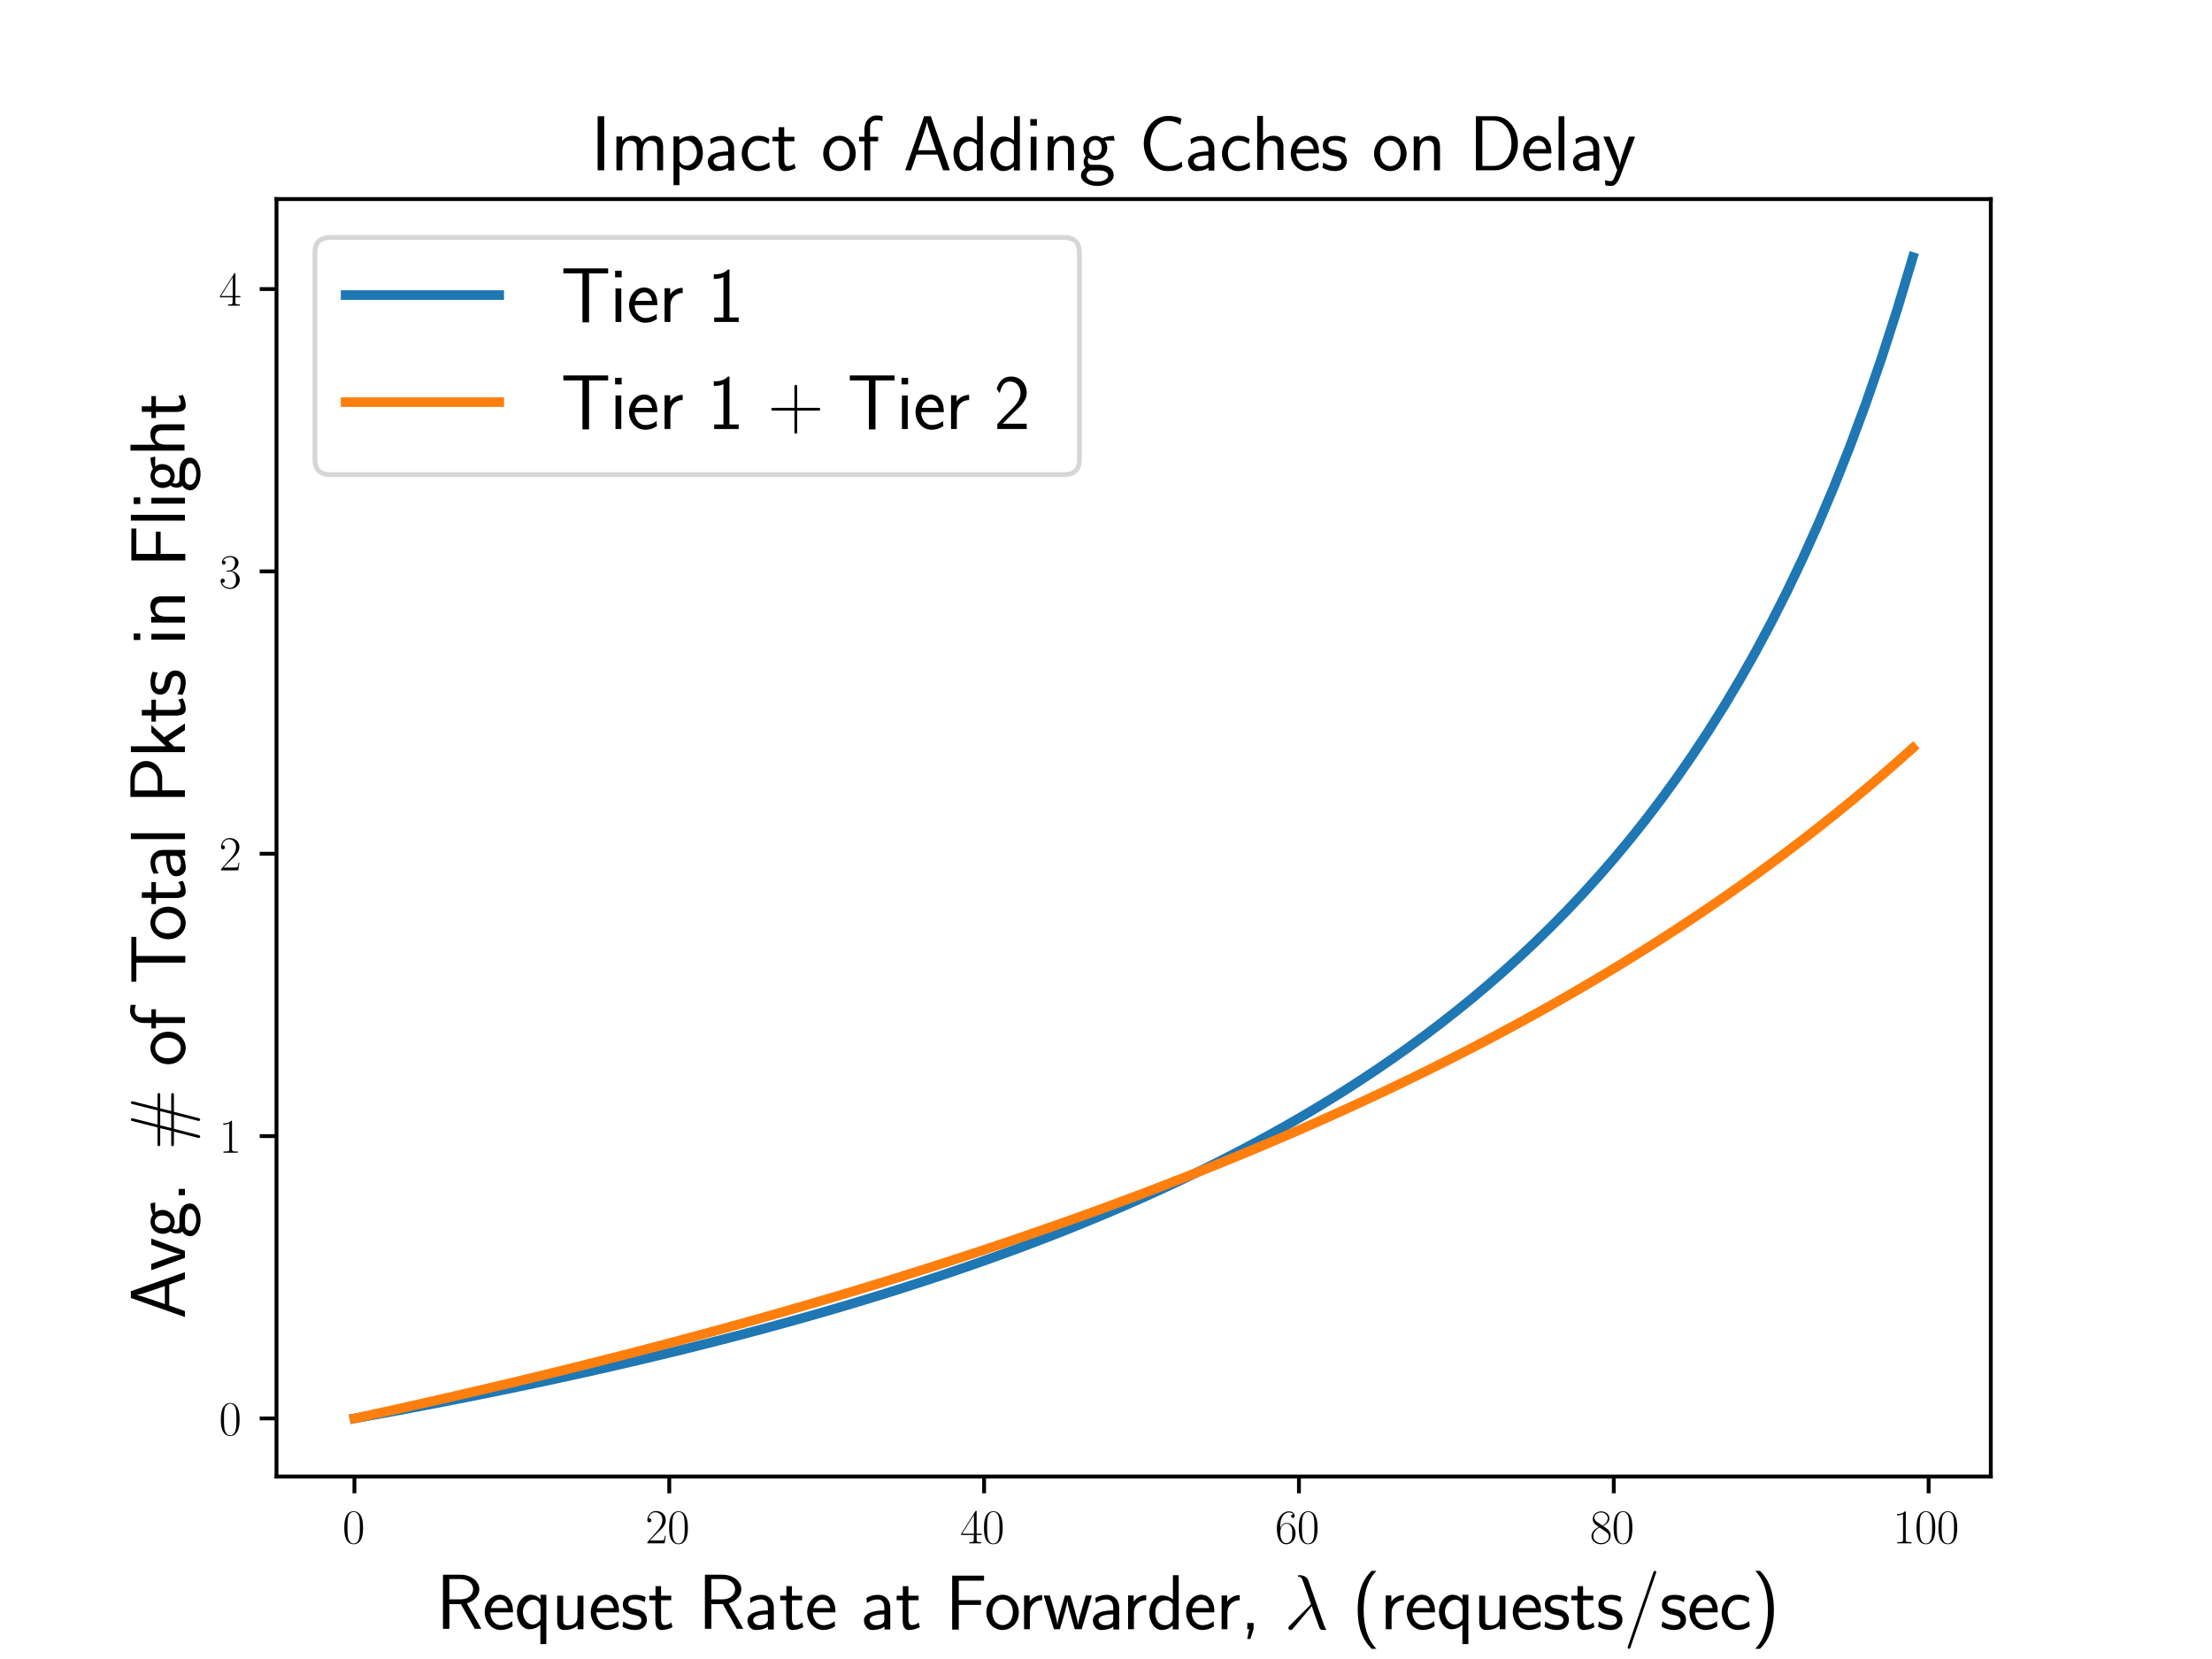 <?xml version="1.0" encoding="utf-8" standalone="no"?>
<!DOCTYPE svg PUBLIC "-//W3C//DTD SVG 1.1//EN"
  "http://www.w3.org/Graphics/SVG/1.1/DTD/svg11.dtd">
<svg xmlns:xlink="http://www.w3.org/1999/xlink" width="460.8pt" height="345.6pt" viewBox="0 0 460.8 345.6" xmlns="http://www.w3.org/2000/svg" version="1.1">
 <defs>
  <style type="text/css">*{stroke-linejoin: round; stroke-linecap: butt}</style>
 </defs>
 <g id="figure_1">
  <g id="patch_1">
   <path d="M 0 345.6 
L 460.8 345.6 
L 460.8 0 
L 0 0 
z
" style="fill: #ffffff"/>
  </g>
  <g id="axes_1">
   <g id="patch_2">
    <path d="M 57.6 307.584 
L 414.72 307.584 
L 414.72 41.472 
L 57.6 41.472 
z
" style="fill: #ffffff"/>
   </g>
   <g id="matplotlib.axis_1">
    <g id="xtick_1">
     <g id="line2d_1">
      <defs>
       <path id="mf3fff29122" d="M 0 0 
L 0 3.5 
" style="stroke: #000000; stroke-width: 0.8"/>
      </defs>
      <g>
       <use xlink:href="#mf3fff29122" x="73.833" y="307.584" style="stroke: #000000; stroke-width: 0.8"/>
      </g>
     </g>
     <g id="text_1">
      <!-- $\mathdefault{0}$ -->
      <g transform="translate(71.342 321.502) scale(0.1 -0.1)">
       <defs>
        <path id="CMR17-30" d="M 2688 2025 
C 2688 2416 2682 3080 2413 3591 
C 2176 4039 1798 4198 1466 4198 
C 1158 4198 768 4058 525 3597 
C 269 3118 243 2524 243 2025 
C 243 1661 250 1106 448 619 
C 723 -39 1216 -128 1466 -128 
C 1760 -128 2208 -7 2470 600 
C 2662 1042 2688 1559 2688 2025 
z
M 1466 -26 
C 1056 -26 813 325 723 812 
C 653 1188 653 1738 653 2096 
C 653 2588 653 2997 736 3387 
C 858 3929 1216 4096 1466 4096 
C 1728 4096 2067 3923 2189 3400 
C 2272 3036 2278 2607 2278 2096 
C 2278 1680 2278 1169 2202 792 
C 2067 95 1690 -26 1466 -26 
z
" transform="scale(0.016)"/>
       </defs>
       <use xlink:href="#CMR17-30" transform="scale(0.996)"/>
      </g>
     </g>
    </g>
    <g id="xtick_2">
     <g id="line2d_2">
      <g>
       <use xlink:href="#mf3fff29122" x="139.42" y="307.584" style="stroke: #000000; stroke-width: 0.8"/>
      </g>
     </g>
     <g id="text_2">
      <!-- $\mathdefault{20}$ -->
      <g transform="translate(134.438 321.502) scale(0.1 -0.1)">
       <defs>
        <path id="CMR17-32" d="M 2669 989 
L 2554 989 
C 2490 536 2438 459 2413 420 
C 2381 369 1920 369 1830 369 
L 602 369 
C 832 619 1280 1072 1824 1597 
C 2214 1967 2669 2402 2669 3035 
C 2669 3790 2067 4224 1395 4224 
C 691 4224 262 3604 262 3030 
C 262 2780 448 2748 525 2748 
C 589 2748 781 2787 781 3010 
C 781 3207 614 3264 525 3264 
C 486 3264 448 3258 422 3245 
C 544 3790 915 4058 1306 4058 
C 1862 4058 2227 3617 2227 3035 
C 2227 2479 1901 2000 1536 1584 
L 262 146 
L 262 0 
L 2515 0 
L 2669 989 
z
" transform="scale(0.016)"/>
       </defs>
       <use xlink:href="#CMR17-32" transform="scale(0.996)"/>
       <use xlink:href="#CMR17-30" transform="translate(45.69 0) scale(0.996)"/>
      </g>
     </g>
    </g>
    <g id="xtick_3">
     <g id="line2d_3">
      <g>
       <use xlink:href="#mf3fff29122" x="205.006" y="307.584" style="stroke: #000000; stroke-width: 0.8"/>
      </g>
     </g>
     <g id="text_3">
      <!-- $\mathdefault{40}$ -->
      <g transform="translate(200.025 321.502) scale(0.1 -0.1)">
       <defs>
        <path id="CMR17-34" d="M 2150 4122 
C 2150 4256 2144 4256 2029 4256 
L 128 1254 
L 128 1088 
L 1779 1088 
L 1779 457 
C 1779 224 1766 160 1318 160 
L 1197 160 
L 1197 0 
C 1402 0 1747 0 1965 0 
C 2182 0 2528 0 2733 0 
L 2733 160 
L 2611 160 
C 2163 160 2150 224 2150 457 
L 2150 1088 
L 2803 1088 
L 2803 1254 
L 2150 1254 
L 2150 4122 
z
M 1798 3703 
L 1798 1254 
L 256 1254 
L 1798 3703 
z
" transform="scale(0.016)"/>
       </defs>
       <use xlink:href="#CMR17-34" transform="scale(0.996)"/>
       <use xlink:href="#CMR17-30" transform="translate(45.69 0) scale(0.996)"/>
      </g>
     </g>
    </g>
    <g id="xtick_4">
     <g id="line2d_4">
      <g>
       <use xlink:href="#mf3fff29122" x="270.593" y="307.584" style="stroke: #000000; stroke-width: 0.8"/>
      </g>
     </g>
     <g id="text_4">
      <!-- $\mathdefault{60}$ -->
      <g transform="translate(265.612 321.502) scale(0.1 -0.1)">
       <defs>
        <path id="CMR17-36" d="M 678 2176 
C 678 3690 1395 4032 1811 4032 
C 1946 4032 2272 4009 2400 3776 
C 2298 3776 2106 3776 2106 3553 
C 2106 3381 2246 3323 2336 3323 
C 2394 3323 2566 3348 2566 3560 
C 2566 3954 2246 4179 1805 4179 
C 1043 4179 243 3390 243 1984 
C 243 253 966 -128 1478 -128 
C 2099 -128 2688 427 2688 1283 
C 2688 2081 2170 2662 1517 2662 
C 1126 2662 838 2407 678 1960 
L 678 2176 
z
M 1478 25 
C 691 25 691 1200 691 1436 
C 691 1896 909 2560 1504 2560 
C 1613 2560 1926 2560 2138 2120 
C 2253 1870 2253 1609 2253 1289 
C 2253 944 2253 690 2118 434 
C 1978 171 1773 25 1478 25 
z
" transform="scale(0.016)"/>
       </defs>
       <use xlink:href="#CMR17-36" transform="scale(0.996)"/>
       <use xlink:href="#CMR17-30" transform="translate(45.69 0) scale(0.996)"/>
      </g>
     </g>
    </g>
    <g id="xtick_5">
     <g id="line2d_5">
      <g>
       <use xlink:href="#mf3fff29122" x="336.18" y="307.584" style="stroke: #000000; stroke-width: 0.8"/>
      </g>
     </g>
     <g id="text_5">
      <!-- $\mathdefault{80}$ -->
      <g transform="translate(331.198 321.502) scale(0.1 -0.1)">
       <defs>
        <path id="CMR17-38" d="M 1741 2264 
C 2144 2467 2554 2773 2554 3263 
C 2554 3841 1990 4179 1472 4179 
C 890 4179 378 3759 378 3180 
C 378 3021 416 2747 666 2505 
C 730 2442 998 2251 1171 2130 
C 883 1983 211 1634 211 934 
C 211 279 838 -128 1459 -128 
C 2144 -128 2720 362 2720 1010 
C 2720 1590 2330 1857 2074 2029 
L 1741 2264 
z
M 902 2822 
C 851 2854 595 3051 595 3351 
C 595 3739 998 4032 1459 4032 
C 1965 4032 2336 3676 2336 3262 
C 2336 2669 1670 2331 1638 2331 
C 1632 2331 1626 2331 1574 2370 
L 902 2822 
z
M 2080 1519 
C 2176 1449 2483 1240 2483 851 
C 2483 381 2010 25 1472 25 
C 890 25 448 438 448 940 
C 448 1443 838 1862 1280 2060 
L 2080 1519 
z
" transform="scale(0.016)"/>
       </defs>
       <use xlink:href="#CMR17-38" transform="scale(0.996)"/>
       <use xlink:href="#CMR17-30" transform="translate(45.69 0) scale(0.996)"/>
      </g>
     </g>
    </g>
    <g id="xtick_6">
     <g id="line2d_6">
      <g>
       <use xlink:href="#mf3fff29122" x="401.767" y="307.584" style="stroke: #000000; stroke-width: 0.8"/>
      </g>
     </g>
     <g id="text_6">
      <!-- $\mathdefault{100}$ -->
      <g transform="translate(394.295 321.502) scale(0.1 -0.1)">
       <defs>
        <path id="CMR17-31" d="M 1702 4058 
C 1702 4192 1696 4192 1606 4192 
C 1357 3916 979 3827 621 3827 
C 602 3827 570 3827 563 3808 
C 557 3795 557 3782 557 3648 
C 755 3648 1088 3686 1344 3839 
L 1344 461 
C 1344 236 1331 160 781 160 
L 589 160 
L 589 0 
C 896 0 1216 0 1523 0 
C 1830 0 2150 0 2458 0 
L 2458 160 
L 2266 160 
C 1715 160 1702 230 1702 458 
L 1702 4058 
z
" transform="scale(0.016)"/>
       </defs>
       <use xlink:href="#CMR17-31" transform="scale(0.996)"/>
       <use xlink:href="#CMR17-30" transform="translate(45.69 0) scale(0.996)"/>
       <use xlink:href="#CMR17-30" transform="translate(91.381 0) scale(0.996)"/>
      </g>
     </g>
    </g>
    <g id="text_7">
     <!-- Request Rate at Forwarder, $\lambda$ (requests/sec) -->
     <g transform="translate(90.825 339.395) scale(0.16 -0.16)">
      <defs>
       <path id="CMSS17-52" d="M 2522 2109 
L 2534 2115 
C 3533 2459 3539 3147 3539 3268 
C 3539 3873 2925 4453 2003 4453 
L 570 4453 
L 570 32 
L 1094 32 
L 1094 2048 
L 2035 2048 
L 3168 32 
L 3706 32 
L 2522 2109 
z
M 1094 2437 
L 1094 4096 
L 1933 4096 
C 2746 4096 3034 3637 3034 3267 
C 3034 2922 2778 2437 1933 2437 
L 1094 2437 
z
" transform="scale(0.016)"/>
       <path id="CMSS17-65" d="M 2502 1377 
C 2502 1590 2490 2003 2285 2345 
C 2061 2713 1696 2816 1421 2816 
C 755 2816 192 2188 192 1375 
C 192 582 774 -64 1510 -64 
C 1798 -64 2150 19 2470 248 
C 2470 274 2458 414 2451 420 
C 2451 433 2432 630 2432 656 
C 2125 407 1773 325 1517 325 
C 1107 325 666 667 646 1377 
L 2502 1377 
z
M 698 1728 
C 781 2084 1062 2421 1421 2421 
C 1517 2421 1965 2421 2080 1728 
L 698 1728 
z
" transform="scale(0.016)"/>
       <path id="CMSS17-71" d="M 2611 2816 
L 2138 2816 
L 2138 2428 
C 2112 2460 1818 2816 1318 2816 
C 736 2816 211 2228 211 1399 
C 211 633 653 -5 1229 -5 
C 1498 -5 1837 91 2125 365 
L 2125 -1216 
L 2611 -1216 
L 2611 2816 
z
M 2138 914 
C 2138 832 2138 718 1939 554 
C 1888 510 1747 384 1504 384 
C 1050 384 698 850 698 1399 
C 698 2011 1126 2415 1562 2415 
C 1926 2415 2138 2061 2138 1797 
L 2138 914 
z
" transform="scale(0.016)"/>
       <path id="CMSS17-75" d="M 2618 2739 
L 2131 2739 
L 2131 972 
C 2131 498 1786 306 1421 306 
C 998 306 960 447 960 709 
L 960 2739 
L 474 2739 
L 474 678 
C 474 179 646 -64 1088 -64 
C 1306 -64 1798 -13 2144 306 
L 2144 0 
L 2618 0 
L 2618 2739 
z
" transform="scale(0.016)"/>
       <path id="CMSS17-73" d="M 2061 2627 
C 1683 2807 1389 2807 1197 2807 
C 742 2807 198 2648 198 2003 
C 198 1359 902 1218 1094 1179 
C 1389 1122 1715 1058 1715 740 
C 1715 337 1254 337 1171 337 
C 915 337 563 407 243 638 
L 166 210 
C 531 0 883 -64 1178 -64 
C 1965 -64 2163 416 2163 781 
C 2163 1094 1984 1305 1862 1401 
C 1651 1568 1574 1587 1050 1696 
C 960 1709 646 1779 646 2066 
C 646 2432 1050 2432 1139 2432 
C 1555 2432 1811 2303 1984 2208 
L 2061 2627 
z
" transform="scale(0.016)"/>
       <path id="CMSS17-74" d="M 1069 2368 
L 1901 2368 
L 1901 2737 
L 1069 2737 
L 1069 3520 
L 614 3520 
L 614 2737 
L 109 2737 
L 109 2368 
L 602 2368 
L 602 749 
C 602 384 685 -64 1107 -64 
C 1427 -64 1722 25 2003 172 
L 1901 548 
C 1747 414 1562 337 1363 337 
C 1082 337 1069 696 1069 856 
L 1069 2368 
z
" transform="scale(0.016)"/>
       <path id="CMSS17-61" d="M 2406 1791 
C 2406 2392 1978 2808 1402 2808 
C 1120 2808 813 2757 461 2553 
L 499 2135 
C 659 2248 934 2432 1395 2432 
C 1722 2432 1920 2180 1920 1782 
L 1920 1536 
C 896 1536 256 1238 256 726 
C 256 461 416 -64 947 -64 
C 1043 -64 1562 -64 1933 217 
L 1933 -19 
L 2406 -19 
L 2406 1791 
z
M 1920 816 
C 1920 701 1920 548 1728 434 
C 1562 325 1350 325 1261 325 
C 941 325 723 511 723 744 
C 723 1211 1722 1211 1920 1211 
L 1920 816 
z
" transform="scale(0.016)"/>
       <path id="CMSS17-46" d="M 2918 1984 
L 2918 2373 
L 1101 2373 
L 1101 3968 
L 1882 3968 
C 1958 3968 2035 3968 2112 3968 
L 3168 3968 
L 3168 4375 
L 563 4375 
L 563 -32 
L 1101 -32 
L 1101 1984 
L 2918 1984 
z
" transform="scale(0.016)"/>
       <path id="CMSS17-6f" d="M 2829 1356 
C 2829 2176 2221 2816 1504 2816 
C 768 2816 173 2157 173 1356 
C 173 544 787 -64 1498 -64 
C 2227 -64 2829 563 2829 1356 
z
M 1504 337 
C 1050 337 659 709 659 1408 
C 659 2151 1114 2427 1498 2427 
C 1914 2427 2342 2126 2342 1408 
C 2342 683 1926 337 1504 337 
z
" transform="scale(0.016)"/>
       <path id="CMSS17-72" d="M 954 1363 
C 954 1965 1395 2368 1958 2368 
L 1958 2789 
C 1549 2789 1165 2585 934 2253 
L 934 2758 
L 480 2758 
L 480 0 
L 954 0 
L 954 1363 
z
" transform="scale(0.016)"/>
       <path id="CMSS17-77" d="M 4013 2752 
L 3526 2752 
L 3187 1601 
C 3117 1358 2918 685 2893 371 
L 2886 371 
C 2874 564 2765 1024 2586 1633 
L 2259 2752 
L 1818 2752 
L 1498 1658 
C 1338 1101 1216 627 1203 371 
L 1197 371 
C 1171 749 909 1633 870 1773 
L 582 2752 
L 83 2752 
L 915 0 
L 1402 0 
C 1734 1096 1990 1943 2010 2370 
C 2022 2160 2131 1707 2195 1484 
L 2618 0 
L 3181 0 
L 4013 2752 
z
" transform="scale(0.016)"/>
       <path id="CMSS17-64" d="M 2611 4416 
L 2138 4416 
L 2138 2438 
C 1939 2603 1613 2756 1254 2756 
C 672 2756 211 2131 211 1347 
C 211 562 666 -64 1235 -64 
C 1677 -64 1971 172 2125 306 
L 2125 -13 
L 2611 -13 
L 2611 4416 
z
M 2125 836 
C 2125 747 2125 653 1926 482 
C 1798 375 1645 325 1498 325 
C 1152 325 698 576 698 1340 
C 698 2134 1210 2368 1562 2368 
C 1798 2368 1990 2254 2125 2065 
L 2125 836 
z
" transform="scale(0.016)"/>
       <path id="CMSS17-2c" d="M 1088 6 
L 1088 510 
L 576 510 
L 576 0 
L 736 0 
L 570 -800 
L 826 -800 
L 1088 6 
z
" transform="scale(0.016)"/>
       <path id="CMMI12-15" d="M 1978 3965 
C 1818 4416 1312 4416 1229 4416 
C 1190 4416 1120 4416 1120 4352 
C 1120 4302 1158 4295 1190 4289 
C 1286 4276 1363 4263 1466 4080 
C 1530 3959 2189 2059 2189 2046 
C 2189 2040 2182 2033 2131 1982 
L 467 311 
C 390 234 339 183 339 102 
C 339 12 416 -64 518 -64 
C 544 -64 614 -51 653 -13 
C 755 82 1670 1194 2253 1881 
C 2419 1383 2624 797 2822 261 
C 2854 166 2886 76 2976 -6 
C 3040 -64 3053 -64 3232 -64 
L 3354 -64 
C 3379 -64 3424 -64 3424 -13 
C 3424 13 3418 19 3392 45 
C 3334 115 3290 229 3264 306 
L 1978 3965 
z
" transform="scale(0.016)"/>
       <path id="CMSS17-28" d="M 1613 4768 
C 1267 4417 474 3601 474 1588 
C 474 -433 1267 -1243 1613 -1600 
L 2003 -1600 
C 1216 -784 960 357 960 1581 
C 960 2798 1203 3946 2003 4768 
L 1613 4768 
z
" transform="scale(0.016)"/>
       <path id="CMSS17-2f" d="M 2637 4545 
C 2669 4627 2669 4640 2669 4653 
C 2669 4729 2611 4768 2560 4768 
C 2483 4768 2458 4717 2432 4640 
L 365 -1377 
C 333 -1460 333 -1473 333 -1486 
C 333 -1562 390 -1600 442 -1600 
C 518 -1600 544 -1549 570 -1473 
L 2637 4545 
z
" transform="scale(0.016)"/>
       <path id="CMSS17-63" d="M 2464 2541 
C 2464 2585 2170 2714 2093 2739 
C 1882 2816 1613 2816 1542 2816 
C 710 2816 211 2093 211 1363 
C 211 595 768 -64 1517 -64 
C 1946 -64 2253 76 2502 242 
L 2464 664 
C 2189 453 1869 337 1523 337 
C 1024 337 698 774 698 1369 
C 698 1831 909 2414 1549 2414 
C 1901 2414 2099 2343 2394 2145 
L 2464 2541 
z
" transform="scale(0.016)"/>
       <path id="CMSS17-29" d="M 723 -1600 
C 1069 -1249 1862 -433 1862 1581 
C 1862 3601 1069 4411 723 4768 
L 333 4768 
C 1120 3952 1376 2811 1376 1588 
C 1376 370 1133 -778 333 -1600 
L 723 -1600 
z
" transform="scale(0.016)"/>
      </defs>
      <use xlink:href="#CMSS17-52" transform="scale(0.996)"/>
      <use xlink:href="#CMSS17-65" transform="translate(60.416 0) scale(0.996)"/>
      <use xlink:href="#CMSS17-71" transform="translate(102.055 0) scale(0.996)"/>
      <use xlink:href="#CMSS17-75" transform="translate(150.26 0) scale(0.996)"/>
      <use xlink:href="#CMSS17-65" transform="translate(198.465 0) scale(0.996)"/>
      <use xlink:href="#CMSS17-73" transform="translate(240.104 0) scale(0.996)"/>
      <use xlink:href="#CMSS17-74" transform="translate(276.017 0) scale(0.996)"/>
      <use xlink:href="#CMSS17-52" transform="translate(341.078 0) scale(0.996)"/>
      <use xlink:href="#CMSS17-61" transform="translate(401.494 0) scale(0.996)"/>
      <use xlink:href="#CMSS17-74" transform="translate(446.416 0) scale(0.996)"/>
      <use xlink:href="#CMSS17-65" transform="translate(480.248 0) scale(0.996)"/>
      <use xlink:href="#CMSS17-61" transform="translate(553.115 0) scale(0.996)"/>
      <use xlink:href="#CMSS17-74" transform="translate(598.037 0) scale(0.996)"/>
      <use xlink:href="#CMSS17-46" transform="translate(663.098 0) scale(0.996)"/>
      <use xlink:href="#CMSS17-6f" transform="translate(713.785 0) scale(0.996)"/>
      <use xlink:href="#CMSS17-72" transform="translate(758.026 0) scale(0.996)"/>
      <use xlink:href="#CMSS17-77" transform="translate(789.936 0) scale(0.996)"/>
      <use xlink:href="#CMSS17-61" transform="translate(851.153 0) scale(0.996)"/>
      <use xlink:href="#CMSS17-72" transform="translate(893.473 0) scale(0.996)"/>
      <use xlink:href="#CMSS17-64" transform="translate(925.382 0) scale(0.996)"/>
      <use xlink:href="#CMSS17-65" transform="translate(973.587 0) scale(0.996)"/>
      <use xlink:href="#CMSS17-72" transform="translate(1015.226 0) scale(0.996)"/>
      <use xlink:href="#CMSS17-2c" transform="translate(1047.136 0) scale(0.996)"/>
      <use xlink:href="#CMMI12-15" transform="translate(1104.389 0) scale(0.996)"/>
      <use xlink:href="#CMSS17-28" transform="translate(1192.523 0) scale(0.996)"/>
      <use xlink:href="#CMSS17-72" transform="translate(1228.956 0) scale(0.996)"/>
      <use xlink:href="#CMSS17-65" transform="translate(1260.866 0) scale(0.996)"/>
      <use xlink:href="#CMSS17-71" transform="translate(1302.505 0) scale(0.996)"/>
      <use xlink:href="#CMSS17-75" transform="translate(1350.71 0) scale(0.996)"/>
      <use xlink:href="#CMSS17-65" transform="translate(1398.915 0) scale(0.996)"/>
      <use xlink:href="#CMSS17-73" transform="translate(1440.554 0) scale(0.996)"/>
      <use xlink:href="#CMSS17-74" transform="translate(1476.467 0) scale(0.996)"/>
      <use xlink:href="#CMSS17-73" transform="translate(1510.299 0) scale(0.996)"/>
      <use xlink:href="#CMSS17-2f" transform="translate(1546.212 0) scale(0.996)"/>
      <use xlink:href="#CMSS17-73" transform="translate(1593.056 0) scale(0.996)"/>
      <use xlink:href="#CMSS17-65" transform="translate(1628.97 0) scale(0.996)"/>
      <use xlink:href="#CMSS17-63" transform="translate(1670.608 0) scale(0.996)"/>
      <use xlink:href="#CMSS17-29" transform="translate(1712.247 0) scale(0.996)"/>
     </g>
    </g>
   </g>
   <g id="matplotlib.axis_2">
    <g id="ytick_1">
     <g id="line2d_7">
      <defs>
       <path id="m579d9e81b2" d="M 0 0 
L -3.5 0 
" style="stroke: #000000; stroke-width: 0.8"/>
      </defs>
      <g>
       <use xlink:href="#m579d9e81b2" x="57.6" y="295.488" style="stroke: #000000; stroke-width: 0.8"/>
      </g>
     </g>
     <g id="text_8">
      <!-- $\mathdefault{0}$ -->
      <g transform="translate(45.619 298.947) scale(0.1 -0.1)">
       <use xlink:href="#CMR17-30" transform="scale(0.996)"/>
      </g>
     </g>
    </g>
    <g id="ytick_2">
     <g id="line2d_8">
      <g>
       <use xlink:href="#m579d9e81b2" x="57.6" y="236.669" style="stroke: #000000; stroke-width: 0.8"/>
      </g>
     </g>
     <g id="text_9">
      <!-- $\mathdefault{1}$ -->
      <g transform="translate(45.619 240.128) scale(0.1 -0.1)">
       <use xlink:href="#CMR17-31" transform="scale(0.996)"/>
      </g>
     </g>
    </g>
    <g id="ytick_3">
     <g id="line2d_9">
      <g>
       <use xlink:href="#m579d9e81b2" x="57.6" y="177.85" style="stroke: #000000; stroke-width: 0.8"/>
      </g>
     </g>
     <g id="text_10">
      <!-- $\mathdefault{2}$ -->
      <g transform="translate(45.619 181.309) scale(0.1 -0.1)">
       <use xlink:href="#CMR17-32" transform="scale(0.996)"/>
      </g>
     </g>
    </g>
    <g id="ytick_4">
     <g id="line2d_10">
      <g>
       <use xlink:href="#m579d9e81b2" x="57.6" y="119.031" style="stroke: #000000; stroke-width: 0.8"/>
      </g>
     </g>
     <g id="text_11">
      <!-- $\mathdefault{3}$ -->
      <g transform="translate(45.619 122.491) scale(0.1 -0.1)">
       <defs>
        <path id="CMR17-33" d="M 1414 2157 
C 1984 2157 2234 1662 2234 1090 
C 2234 320 1824 25 1453 25 
C 1114 25 563 194 390 693 
C 422 680 454 680 486 680 
C 640 680 755 782 755 948 
C 755 1133 614 1216 486 1216 
C 378 1216 211 1165 211 926 
C 211 335 787 -128 1466 -128 
C 2176 -128 2720 430 2720 1085 
C 2720 1707 2208 2157 1600 2227 
C 2086 2328 2554 2756 2554 3329 
C 2554 3820 2048 4179 1472 4179 
C 890 4179 378 3829 378 3329 
C 378 3110 544 3072 627 3072 
C 762 3072 877 3155 877 3321 
C 877 3486 762 3569 627 3569 
C 602 3569 570 3569 544 3557 
C 730 3959 1235 4032 1459 4032 
C 1683 4032 2106 3925 2106 3320 
C 2106 3143 2080 2828 1862 2550 
C 1670 2304 1453 2304 1242 2284 
C 1210 2284 1062 2269 1037 2269 
C 992 2263 966 2257 966 2208 
C 966 2163 973 2157 1101 2157 
L 1414 2157 
z
" transform="scale(0.016)"/>
       </defs>
       <use xlink:href="#CMR17-33" transform="scale(0.996)"/>
      </g>
     </g>
    </g>
    <g id="ytick_5">
     <g id="line2d_11">
      <g>
       <use xlink:href="#m579d9e81b2" x="57.6" y="60.212" style="stroke: #000000; stroke-width: 0.8"/>
      </g>
     </g>
     <g id="text_12">
      <!-- $\mathdefault{4}$ -->
      <g transform="translate(45.619 63.672) scale(0.1 -0.1)">
       <use xlink:href="#CMR17-34" transform="scale(0.996)"/>
      </g>
     </g>
    </g>
    <g id="text_13">
     <!-- Avg. \# of Total Pkts in Flight -->
     <g transform="translate(38.519 274.779) rotate(-90) scale(0.16 -0.16)">
      <defs>
       <path id="CMSS17-41" d="M 2272 4416 
L 1722 4416 
L 166 0 
L 653 0 
L 1101 1280 
L 2816 1280 
L 3270 0 
L 3827 0 
L 2272 4416 
z
M 2694 1637 
L 1222 1637 
C 1530 2528 1914 3638 1958 3925 
L 1965 3925 
C 2010 3663 2138 3281 2246 2956 
L 2694 1637 
z
" transform="scale(0.016)"/>
       <path id="CMSS17-76" d="M 2675 2752 
L 2176 2752 
L 1747 1556 
C 1613 1165 1421 627 1389 352 
L 1382 352 
C 1370 468 1318 634 1286 749 
C 1248 890 1197 1056 1158 1172 
L 595 2752 
L 83 2752 
L 1094 0 
L 1664 0 
L 2675 2752 
z
" transform="scale(0.016)"/>
       <path id="CMSS17-67" d="M 2848 2808 
C 2483 2808 2170 2738 1914 2617 
C 1702 2777 1485 2808 1338 2808 
C 781 2808 358 2349 358 1814 
C 358 1468 550 1207 563 1195 
C 448 1035 384 863 384 672 
C 384 448 474 289 544 200 
C 211 -3 166 -314 166 -435 
C 166 -898 749 -1280 1498 -1280 
C 2253 -1280 2835 -898 2835 -428 
C 2835 448 1856 448 1587 448 
L 1069 448 
C 973 448 717 448 717 791 
C 717 921 774 1004 781 1010 
C 877 940 1075 832 1338 832 
C 1869 832 2310 1278 2310 1827 
C 2310 2132 2170 2355 2112 2432 
L 2131 2432 
C 2150 2432 2419 2432 2515 2432 
C 2720 2432 2739 2429 2918 2419 
L 2848 2808 
z
M 1338 1182 
C 1120 1182 813 1315 813 1823 
C 813 2375 1165 2464 1331 2464 
C 1549 2464 1856 2331 1856 1823 
C 1856 1271 1504 1182 1338 1182 
z
M 1581 -10 
C 1734 -10 2381 -10 2381 -442 
C 2381 -714 1984 -929 1504 -929 
C 1018 -929 621 -720 621 -435 
C 621 -403 621 -10 1062 -10 
L 1581 -10 
z
" transform="scale(0.016)"/>
       <path id="CMSS17-2e" d="M 1088 510 
L 576 510 
L 576 0 
L 1088 0 
L 1088 510 
z
" transform="scale(0.016)"/>
       <path id="CMSS17-23" d="M 3142 896 
L 4461 896 
C 4570 896 4678 896 4678 1011 
C 4678 1119 4582 1119 4486 1119 
L 3206 1119 
L 3424 2017 
L 4486 2017 
C 4582 2017 4678 2017 4678 2125 
C 4678 2240 4570 2240 4461 2240 
L 3488 2240 
L 3981 4184 
C 4000 4248 4006 4280 4006 4300 
C 4006 4364 3955 4416 3891 4416 
C 3802 4416 3782 4326 3770 4275 
L 3258 2240 
L 2099 2240 
L 2592 4184 
C 2611 4248 2618 4280 2618 4300 
C 2618 4364 2566 4416 2502 4416 
C 2413 4416 2394 4326 2381 4275 
L 1869 2240 
L 550 2240 
C 442 2240 333 2240 333 2125 
C 333 2017 429 2017 525 2017 
L 1805 2017 
L 1587 1119 
L 525 1119 
C 429 1119 333 1119 333 1011 
C 333 896 442 896 550 896 
L 1523 896 
L 1030 -1020 
C 1011 -1083 1005 -1114 1005 -1134 
C 1005 -1197 1056 -1248 1120 -1248 
C 1210 -1248 1229 -1159 1242 -1109 
L 1754 896 
L 2912 896 
L 2419 -1020 
C 2400 -1083 2394 -1114 2394 -1134 
C 2394 -1197 2445 -1248 2509 -1248 
C 2598 -1248 2618 -1159 2630 -1109 
L 3142 896 
z
M 1818 1119 
L 2035 2017 
L 3194 2017 
L 2976 1119 
L 1818 1119 
z
" transform="scale(0.016)"/>
       <path id="CMSS17-66" d="M 1075 2368 
L 1722 2368 
L 1722 2737 
L 1062 2737 
L 1062 3559 
C 1062 4014 1408 4092 1606 4092 
C 1670 4092 1850 4092 2080 4009 
L 2080 4429 
C 1933 4461 1754 4480 1613 4480 
C 1018 4480 602 3993 602 3359 
L 602 2737 
L 160 2737 
L 160 2368 
L 602 2368 
L 602 0 
L 1075 0 
L 1075 2368 
z
" transform="scale(0.016)"/>
       <path id="CMSS17-54" d="M 2317 3968 
L 2848 3968 
C 2925 3968 3002 3968 3078 3968 
L 3878 3968 
L 3878 4376 
L 218 4376 
L 218 3968 
L 1018 3968 
C 1094 3968 1171 3968 1248 3968 
L 1779 3968 
L 1779 -32 
L 2317 -32 
L 2317 3968 
z
" transform="scale(0.016)"/>
       <path id="CMSS17-6c" d="M 947 4416 
L 474 4416 
L 474 0 
L 947 0 
L 947 4416 
z
" transform="scale(0.016)"/>
       <path id="CMSS17-50" d="M 2106 1856 
C 2874 1856 3501 2453 3501 3158 
C 3501 3850 2899 4453 2067 4453 
L 570 4453 
L 570 0 
L 1107 0 
L 1107 1856 
L 2106 1856 
z
M 1926 4096 
C 2669 4096 2995 3627 2995 3157 
C 2995 2720 2694 2226 1926 2226 
L 1094 2226 
L 1094 4096 
L 1926 4096 
z
" transform="scale(0.016)"/>
       <path id="CMSS17-6b" d="M 1696 1688 
L 2688 2739 
L 2074 2739 
L 954 1554 
L 954 4416 
L 480 4416 
L 480 0 
L 947 0 
L 947 892 
L 1376 1344 
L 2278 0 
L 2822 0 
L 1696 1688 
z
" transform="scale(0.016)"/>
       <path id="CMSS17-69" d="M 979 4183 
L 442 4183 
L 442 3648 
L 979 3648 
L 979 4183 
z
M 947 2739 
L 474 2739 
L 474 0 
L 947 0 
L 947 2739 
z
" transform="scale(0.016)"/>
       <path id="CMSS17-6e" d="M 2618 1877 
C 2618 2283 2522 2816 1798 2816 
C 1389 2816 1120 2606 941 2389 
L 941 2758 
L 474 2758 
L 474 0 
L 960 0 
L 960 1559 
C 960 1964 1114 2428 1549 2428 
C 2112 2428 2131 2048 2131 1829 
L 2131 0 
L 2618 0 
L 2618 1877 
z
" transform="scale(0.016)"/>
       <path id="CMSS17-68" d="M 2618 1891 
C 2618 2292 2522 2820 1798 2820 
C 1395 2820 1133 2623 947 2407 
L 947 4448 
L 474 4448 
L 474 32 
L 960 32 
L 960 1573 
C 960 1973 1114 2432 1549 2432 
C 2112 2432 2131 2056 2131 1839 
L 2131 32 
L 2618 32 
L 2618 1891 
z
" transform="scale(0.016)"/>
      </defs>
      <use xlink:href="#CMSS17-41" transform="scale(0.996)"/>
      <use xlink:href="#CMSS17-76" transform="translate(62.218 0) scale(0.996)"/>
      <use xlink:href="#CMSS17-67" transform="translate(105.218 0) scale(0.996)"/>
      <use xlink:href="#CMSS17-2e" transform="translate(152.062 0) scale(0.996)"/>
      <use xlink:href="#CMSS17-23" transform="translate(219.725 0) scale(0.996)"/>
      <use xlink:href="#CMSS17-6f" transform="translate(329.026 0) scale(0.996)"/>
      <use xlink:href="#CMSS17-66" transform="translate(375.87 0) scale(0.996)"/>
      <use xlink:href="#CMSS17-54" transform="translate(435.726 0) scale(0.996)"/>
      <use xlink:href="#CMSS17-6f" transform="translate(491.738 0) scale(0.996)"/>
      <use xlink:href="#CMSS17-74" transform="translate(538.582 0) scale(0.996)"/>
      <use xlink:href="#CMSS17-61" transform="translate(572.413 0) scale(0.996)"/>
      <use xlink:href="#CMSS17-6c" transform="translate(617.335 0) scale(0.996)"/>
      <use xlink:href="#CMSS17-50" transform="translate(670.745 0) scale(0.996)"/>
      <use xlink:href="#CMSS17-6b" transform="translate(730.481 0) scale(0.996)"/>
      <use xlink:href="#CMSS17-74" transform="translate(776.083 0) scale(0.996)"/>
      <use xlink:href="#CMSS17-73" transform="translate(809.915 0) scale(0.996)"/>
      <use xlink:href="#CMSS17-69" transform="translate(877.057 0) scale(0.996)"/>
      <use xlink:href="#CMSS17-6e" transform="translate(899.238 0) scale(0.996)"/>
      <use xlink:href="#CMSS17-46" transform="translate(978.672 0) scale(0.996)"/>
      <use xlink:href="#CMSS17-6c" transform="translate(1031.962 0) scale(0.996)"/>
      <use xlink:href="#CMSS17-69" transform="translate(1054.142 0) scale(0.996)"/>
      <use xlink:href="#CMSS17-67" transform="translate(1076.323 0) scale(0.996)"/>
      <use xlink:href="#CMSS17-68" transform="translate(1123.167 0) scale(0.996)"/>
      <use xlink:href="#CMSS17-74" transform="translate(1171.372 0) scale(0.996)"/>
     </g>
    </g>
   </g>
   <g id="line2d_12">
    <path d="M 73.833 295.488 
L 77.112 294.896 
L 80.391 294.295 
L 83.671 293.686 
L 86.95 293.069 
L 90.229 292.443 
L 93.509 291.807 
L 96.788 291.163 
L 100.067 290.508 
L 103.347 289.845 
L 106.626 289.171 
L 109.905 288.487 
L 113.185 287.792 
L 116.464 287.087 
L 119.743 286.37 
L 123.023 285.643 
L 126.302 284.903 
L 129.581 284.152 
L 132.861 283.388 
L 136.14 282.612 
L 139.42 281.823 
L 142.699 281.021 
L 145.978 280.204 
L 149.258 279.374 
L 152.537 278.529 
L 155.816 277.669 
L 159.096 276.794 
L 162.375 275.903 
L 165.654 274.996 
L 168.934 274.072 
L 172.213 273.131 
L 175.492 272.171 
L 178.772 271.194 
L 182.051 270.197 
L 185.33 269.18 
L 188.61 268.144 
L 191.889 267.086 
L 195.168 266.007 
L 198.448 264.905 
L 201.727 263.78 
L 205.006 262.631 
L 208.286 261.458 
L 211.565 260.258 
L 214.844 259.032 
L 218.124 257.779 
L 221.403 256.497 
L 224.682 255.185 
L 227.962 253.842 
L 231.241 252.467 
L 234.52 251.059 
L 237.8 249.617 
L 241.079 248.138 
L 244.358 246.623 
L 247.638 245.068 
L 250.917 243.472 
L 254.196 241.834 
L 257.476 240.152 
L 260.755 238.424 
L 264.034 236.648 
L 267.314 234.822 
L 270.593 232.942 
L 273.872 231.008 
L 277.152 229.016 
L 280.431 226.964 
L 283.71 224.848 
L 286.99 222.665 
L 290.269 220.413 
L 293.548 218.087 
L 296.828 215.683 
L 300.107 213.198 
L 303.386 210.626 
L 306.666 207.964 
L 309.945 205.206 
L 313.224 202.346 
L 316.504 199.378 
L 319.783 196.297 
L 323.062 193.094 
L 326.342 189.763 
L 329.621 186.295 
L 332.9 182.681 
L 336.18 178.912 
L 339.459 174.976 
L 342.739 170.862 
L 346.018 166.558 
L 349.297 162.049 
L 352.577 157.319 
L 355.856 152.353 
L 359.135 147.13 
L 362.415 141.63 
L 365.694 135.829 
L 368.973 129.702 
L 372.253 123.22 
L 375.532 116.349 
L 378.811 109.054 
L 382.091 101.291 
L 385.37 93.015 
L 388.649 84.171 
L 391.929 74.698 
L 395.208 64.524 
L 398.487 53.568 
" clip-path="url(#p32133f92d8)" style="fill: none; stroke: #1f77b4; stroke-width: 2; stroke-linecap: square"/>
   </g>
   <g id="line2d_13">
    <path d="M 73.833 295.488 
L 77.112 294.774 
L 80.391 294.054 
L 83.671 293.327 
L 86.95 292.593 
L 90.229 291.851 
L 93.509 291.103 
L 96.788 290.347 
L 100.067 289.584 
L 103.347 288.813 
L 106.626 288.035 
L 109.905 287.249 
L 113.185 286.454 
L 116.464 285.652 
L 119.743 284.842 
L 123.023 284.023 
L 126.302 283.196 
L 129.581 282.36 
L 132.861 281.515 
L 136.14 280.662 
L 139.42 279.799 
L 142.699 278.927 
L 145.978 278.046 
L 149.258 277.155 
L 152.537 276.255 
L 155.816 275.344 
L 159.096 274.424 
L 162.375 273.493 
L 165.654 272.551 
L 168.934 271.599 
L 172.213 270.637 
L 175.492 269.663 
L 178.772 268.677 
L 182.051 267.68 
L 185.33 266.672 
L 188.61 265.651 
L 191.889 264.618 
L 195.168 263.573 
L 198.448 262.515 
L 201.727 261.444 
L 205.006 260.36 
L 208.286 259.263 
L 211.565 258.151 
L 214.844 257.026 
L 218.124 255.886 
L 221.403 254.731 
L 224.682 253.562 
L 227.962 252.377 
L 231.241 251.177 
L 234.52 249.96 
L 237.8 248.727 
L 241.079 247.478 
L 244.358 246.211 
L 247.638 244.927 
L 250.917 243.625 
L 254.196 242.305 
L 257.476 240.966 
L 260.755 239.607 
L 264.034 238.229 
L 267.314 236.831 
L 270.593 235.413 
L 273.872 233.973 
L 277.152 232.511 
L 280.431 231.027 
L 283.71 229.521 
L 286.99 227.991 
L 290.269 226.437 
L 293.548 224.859 
L 296.828 223.255 
L 300.107 221.625 
L 303.386 219.969 
L 306.666 218.285 
L 309.945 216.574 
L 313.224 214.833 
L 316.504 213.062 
L 319.783 211.261 
L 323.062 209.429 
L 326.342 207.564 
L 329.621 205.665 
L 332.9 203.732 
L 336.18 201.764 
L 339.459 199.759 
L 342.739 197.716 
L 346.018 195.635 
L 349.297 193.513 
L 352.577 191.35 
L 355.856 189.144 
L 359.135 186.894 
L 362.415 184.598 
L 365.694 182.255 
L 368.973 179.863 
L 372.253 177.42 
L 375.532 174.925 
L 378.811 172.375 
L 382.091 169.769 
L 385.37 167.104 
L 388.649 164.379 
L 391.929 161.591 
L 395.208 158.736 
L 398.487 155.814 
" clip-path="url(#p32133f92d8)" style="fill: none; stroke: #ff7f0e; stroke-width: 2; stroke-linecap: square"/>
   </g>
   <g id="patch_3">
    <path d="M 57.6 307.584 
L 57.6 41.472 
" style="fill: none; stroke: #000000; stroke-width: 0.8; stroke-linejoin: miter; stroke-linecap: square"/>
   </g>
   <g id="patch_4">
    <path d="M 414.72 307.584 
L 414.72 41.472 
" style="fill: none; stroke: #000000; stroke-width: 0.8; stroke-linejoin: miter; stroke-linecap: square"/>
   </g>
   <g id="patch_5">
    <path d="M 57.6 307.584 
L 414.72 307.584 
" style="fill: none; stroke: #000000; stroke-width: 0.8; stroke-linejoin: miter; stroke-linecap: square"/>
   </g>
   <g id="patch_6">
    <path d="M 57.6 41.472 
L 414.72 41.472 
" style="fill: none; stroke: #000000; stroke-width: 0.8; stroke-linejoin: miter; stroke-linecap: square"/>
   </g>
   <g id="text_14">
    <!-- Impact of Adding Caches on Delay -->
    <g transform="translate(123.078 35.472) scale(0.16 -0.16)">
     <defs>
      <path id="CMSS17-49" d="M 1094 4416 
L 557 4416 
L 557 0 
L 1094 0 
L 1094 4416 
z
" transform="scale(0.016)"/>
      <path id="CMSS17-6d" d="M 4288 1877 
C 4288 2308 4179 2816 3462 2816 
C 2982 2816 2694 2516 2566 2331 
C 2451 2670 2182 2816 1798 2816 
C 1363 2816 1088 2568 941 2389 
L 941 2758 
L 474 2758 
L 474 0 
L 960 0 
L 960 1559 
C 960 1939 1101 2428 1555 2428 
C 2138 2428 2138 2016 2138 1829 
L 2138 0 
L 2624 0 
L 2624 1559 
C 2624 1939 2765 2428 3219 2428 
C 3802 2428 3802 2016 3802 1829 
L 3802 0 
L 4288 0 
L 4288 1877 
z
" transform="scale(0.016)"/>
      <path id="CMSS17-70" d="M 966 333 
C 1178 129 1466 -5 1773 -5 
C 2368 -5 2880 603 2880 1412 
C 2880 2159 2496 2816 1946 2816 
C 1626 2816 1242 2702 954 2472 
L 954 2765 
L 480 2765 
L 480 -1216 
L 966 -1216 
L 966 333 
z
M 966 2100 
C 1018 2176 1235 2415 1587 2415 
C 2035 2415 2394 1960 2394 1412 
C 2394 787 1958 384 1530 384 
C 1402 384 1267 415 1139 523 
C 966 674 966 768 966 857 
L 966 2100 
z
" transform="scale(0.016)"/>
      <path id="CMSS17-43" d="M 3501 714 
C 3072 427 2874 344 2355 344 
C 1459 344 934 1303 934 2179 
C 934 3112 1472 4032 2381 4032 
C 2790 4032 3059 3918 3386 3715 
L 3475 4217 
C 3168 4370 2778 4440 2387 4440 
C 1158 4440 397 3316 397 2179 
C 397 927 1299 -64 2323 -64 
C 2874 -64 3066 -19 3539 280 
L 3501 714 
z
" transform="scale(0.016)"/>
      <path id="CMSS17-44" d="M 570 4416 
L 570 0 
L 2144 0 
C 3194 0 4000 980 4000 2170 
C 4000 3398 3194 4416 2144 4416 
L 570 4416 
z
M 1094 357 
L 1094 4059 
L 2003 4059 
C 2861 4059 3475 3277 3475 2170 
C 3475 1107 2867 357 2003 357 
L 1094 357 
z
" transform="scale(0.016)"/>
      <path id="CMSS17-79" d="M 2675 2752 
L 2176 2752 
C 1632 1294 1446 702 1434 383 
L 1427 383 
C 1408 696 1126 1460 902 2007 
L 602 2752 
L 83 2752 
L 1216 13 
C 1146 -178 1043 -465 1011 -529 
C 870 -885 774 -885 672 -885 
C 646 -885 442 -885 211 -809 
L 250 -1229 
C 410 -1261 570 -1280 685 -1280 
C 845 -1280 1165 -1280 1459 -497 
L 2675 2752 
z
" transform="scale(0.016)"/>
     </defs>
     <use xlink:href="#CMSS17-49" transform="scale(0.996)"/>
     <use xlink:href="#CMSS17-6d" transform="translate(25.784 0) scale(0.996)"/>
     <use xlink:href="#CMSS17-70" transform="translate(100.013 0) scale(0.996)"/>
     <use xlink:href="#CMSS17-61" transform="translate(148.218 0) scale(0.996)"/>
     <use xlink:href="#CMSS17-63" transform="translate(193.14 0) scale(0.996)"/>
     <use xlink:href="#CMSS17-74" transform="translate(234.779 0) scale(0.996)"/>
     <use xlink:href="#CMSS17-6f" transform="translate(299.84 0) scale(0.996)"/>
     <use xlink:href="#CMSS17-66" transform="translate(346.683 0) scale(0.996)"/>
     <use xlink:href="#CMSS17-41" transform="translate(406.539 0) scale(0.996)"/>
     <use xlink:href="#CMSS17-64" transform="translate(468.757 0) scale(0.996)"/>
     <use xlink:href="#CMSS17-64" transform="translate(516.962 0) scale(0.996)"/>
     <use xlink:href="#CMSS17-69" transform="translate(565.167 0) scale(0.996)"/>
     <use xlink:href="#CMSS17-6e" transform="translate(587.347 0) scale(0.996)"/>
     <use xlink:href="#CMSS17-67" transform="translate(635.552 0) scale(0.996)"/>
     <use xlink:href="#CMSS17-43" transform="translate(713.625 0) scale(0.996)"/>
     <use xlink:href="#CMSS17-61" transform="translate(773.481 0) scale(0.996)"/>
     <use xlink:href="#CMSS17-63" transform="translate(818.403 0) scale(0.996)"/>
     <use xlink:href="#CMSS17-68" transform="translate(860.042 0) scale(0.996)"/>
     <use xlink:href="#CMSS17-65" transform="translate(908.247 0) scale(0.996)"/>
     <use xlink:href="#CMSS17-73" transform="translate(949.885 0) scale(0.996)"/>
     <use xlink:href="#CMSS17-6f" transform="translate(1017.028 0) scale(0.996)"/>
     <use xlink:href="#CMSS17-6e" transform="translate(1063.872 0) scale(0.996)"/>
     <use xlink:href="#CMSS17-44" transform="translate(1143.306 0) scale(0.996)"/>
     <use xlink:href="#CMSS17-65" transform="translate(1210.849 0) scale(0.996)"/>
     <use xlink:href="#CMSS17-6c" transform="translate(1252.487 0) scale(0.996)"/>
     <use xlink:href="#CMSS17-61" transform="translate(1274.668 0) scale(0.996)"/>
     <use xlink:href="#CMSS17-79" transform="translate(1316.988 0) scale(0.996)"/>
    </g>
   </g>
   <g id="legend_1">
    <g id="patch_7">
     <path d="M 68.8 98.871 
L 221.673 98.871 
Q 224.873 98.871 224.873 95.671 
L 224.873 52.672 
Q 224.873 49.472 221.673 49.472 
L 68.8 49.472 
Q 65.6 49.472 65.6 52.672 
L 65.6 95.671 
Q 65.6 98.871 68.8 98.871 
z
" style="fill: #ffffff; opacity: 0.8; stroke: #cccccc; stroke-linejoin: miter"/>
    </g>
    <g id="line2d_14">
     <path d="M 72 61.472 
L 88 61.472 
L 104 61.472 
" style="fill: none; stroke: #1f77b4; stroke-width: 2; stroke-linecap: square"/>
    </g>
    <g id="text_15">
     <!-- Tier 1 -->
     <g transform="translate(116.8 67.072) scale(0.16 -0.16)">
      <defs>
       <path id="CMSS17-31" d="M 1818 4288 
L 1696 4288 
C 1350 3940 947 3890 538 3890 
L 538 3520 
C 723 3520 1024 3520 1325 3667 
L 1325 369 
L 570 369 
L 570 0 
L 2573 0 
L 2573 369 
L 1818 369 
L 1818 4288 
z
" transform="scale(0.016)"/>
      </defs>
      <use xlink:href="#CMSS17-54" transform="scale(0.996)"/>
      <use xlink:href="#CMSS17-69" transform="translate(63.819 0) scale(0.996)"/>
      <use xlink:href="#CMSS17-65" transform="translate(86 0) scale(0.996)"/>
      <use xlink:href="#CMSS17-72" transform="translate(127.639 0) scale(0.996)"/>
      <use xlink:href="#CMSS17-31" transform="translate(190.778 0) scale(0.996)"/>
     </g>
    </g>
    <g id="line2d_15">
     <path d="M 72 83.771 
L 88 83.771 
L 104 83.771 
" style="fill: none; stroke: #ff7f0e; stroke-width: 2; stroke-linecap: square"/>
    </g>
    <g id="text_16">
     <!-- Tier 1 + Tier 2 -->
     <g transform="translate(116.8 89.371) scale(0.16 -0.16)">
      <defs>
       <path id="CMSS17-2b" d="M 2451 1505 
L 4141 1505 
C 4230 1505 4339 1505 4339 1613 
C 4339 1728 4237 1728 4141 1728 
L 2451 1728 
L 2451 3413 
C 2451 3502 2451 3611 2342 3611 
C 2227 3611 2227 3509 2227 3413 
L 2227 1728 
L 531 1728 
C 442 1728 333 1728 333 1620 
C 333 1505 435 1505 531 1505 
L 2227 1505 
L 2227 -186 
C 2227 -275 2227 -384 2336 -384 
C 2451 -384 2451 -282 2451 -186 
L 2451 1505 
z
" transform="scale(0.016)"/>
       <path id="CMSS17-32" d="M 1651 1357 
C 1830 1541 2099 1764 2285 1987 
C 2464 2204 2701 2511 2701 2957 
C 2701 3657 2227 4288 1421 4288 
C 787 4288 422 3893 250 3274 
L 499 2929 
C 640 3510 838 3880 1338 3880 
C 1888 3880 2195 3433 2195 2942 
C 2195 2355 1747 1901 1408 1563 
C 1030 1187 659 804 301 408 
L 301 0 
L 2701 0 
L 2701 433 
L 1613 433 
C 1536 433 1459 433 1382 433 
L 742 433 
L 742 439 
L 1651 1357 
z
" transform="scale(0.016)"/>
      </defs>
      <use xlink:href="#CMSS17-54" transform="scale(0.996)"/>
      <use xlink:href="#CMSS17-69" transform="translate(63.819 0) scale(0.996)"/>
      <use xlink:href="#CMSS17-65" transform="translate(86 0) scale(0.996)"/>
      <use xlink:href="#CMSS17-72" transform="translate(127.639 0) scale(0.996)"/>
      <use xlink:href="#CMSS17-31" transform="translate(190.778 0) scale(0.996)"/>
      <use xlink:href="#CMSS17-2b" transform="translate(268.851 0) scale(0.996)"/>
      <use xlink:href="#CMSS17-54" transform="translate(372.948 0) scale(0.996)"/>
      <use xlink:href="#CMSS17-69" transform="translate(436.767 0) scale(0.996)"/>
      <use xlink:href="#CMSS17-65" transform="translate(458.948 0) scale(0.996)"/>
      <use xlink:href="#CMSS17-72" transform="translate(500.587 0) scale(0.996)"/>
      <use xlink:href="#CMSS17-32" transform="translate(563.726 0) scale(0.996)"/>
     </g>
    </g>
   </g>
  </g>
 </g>
 <defs>
  <clipPath id="p32133f92d8">
   <rect x="57.6" y="41.472" width="357.12" height="266.112"/>
  </clipPath>
 </defs>
</svg>
